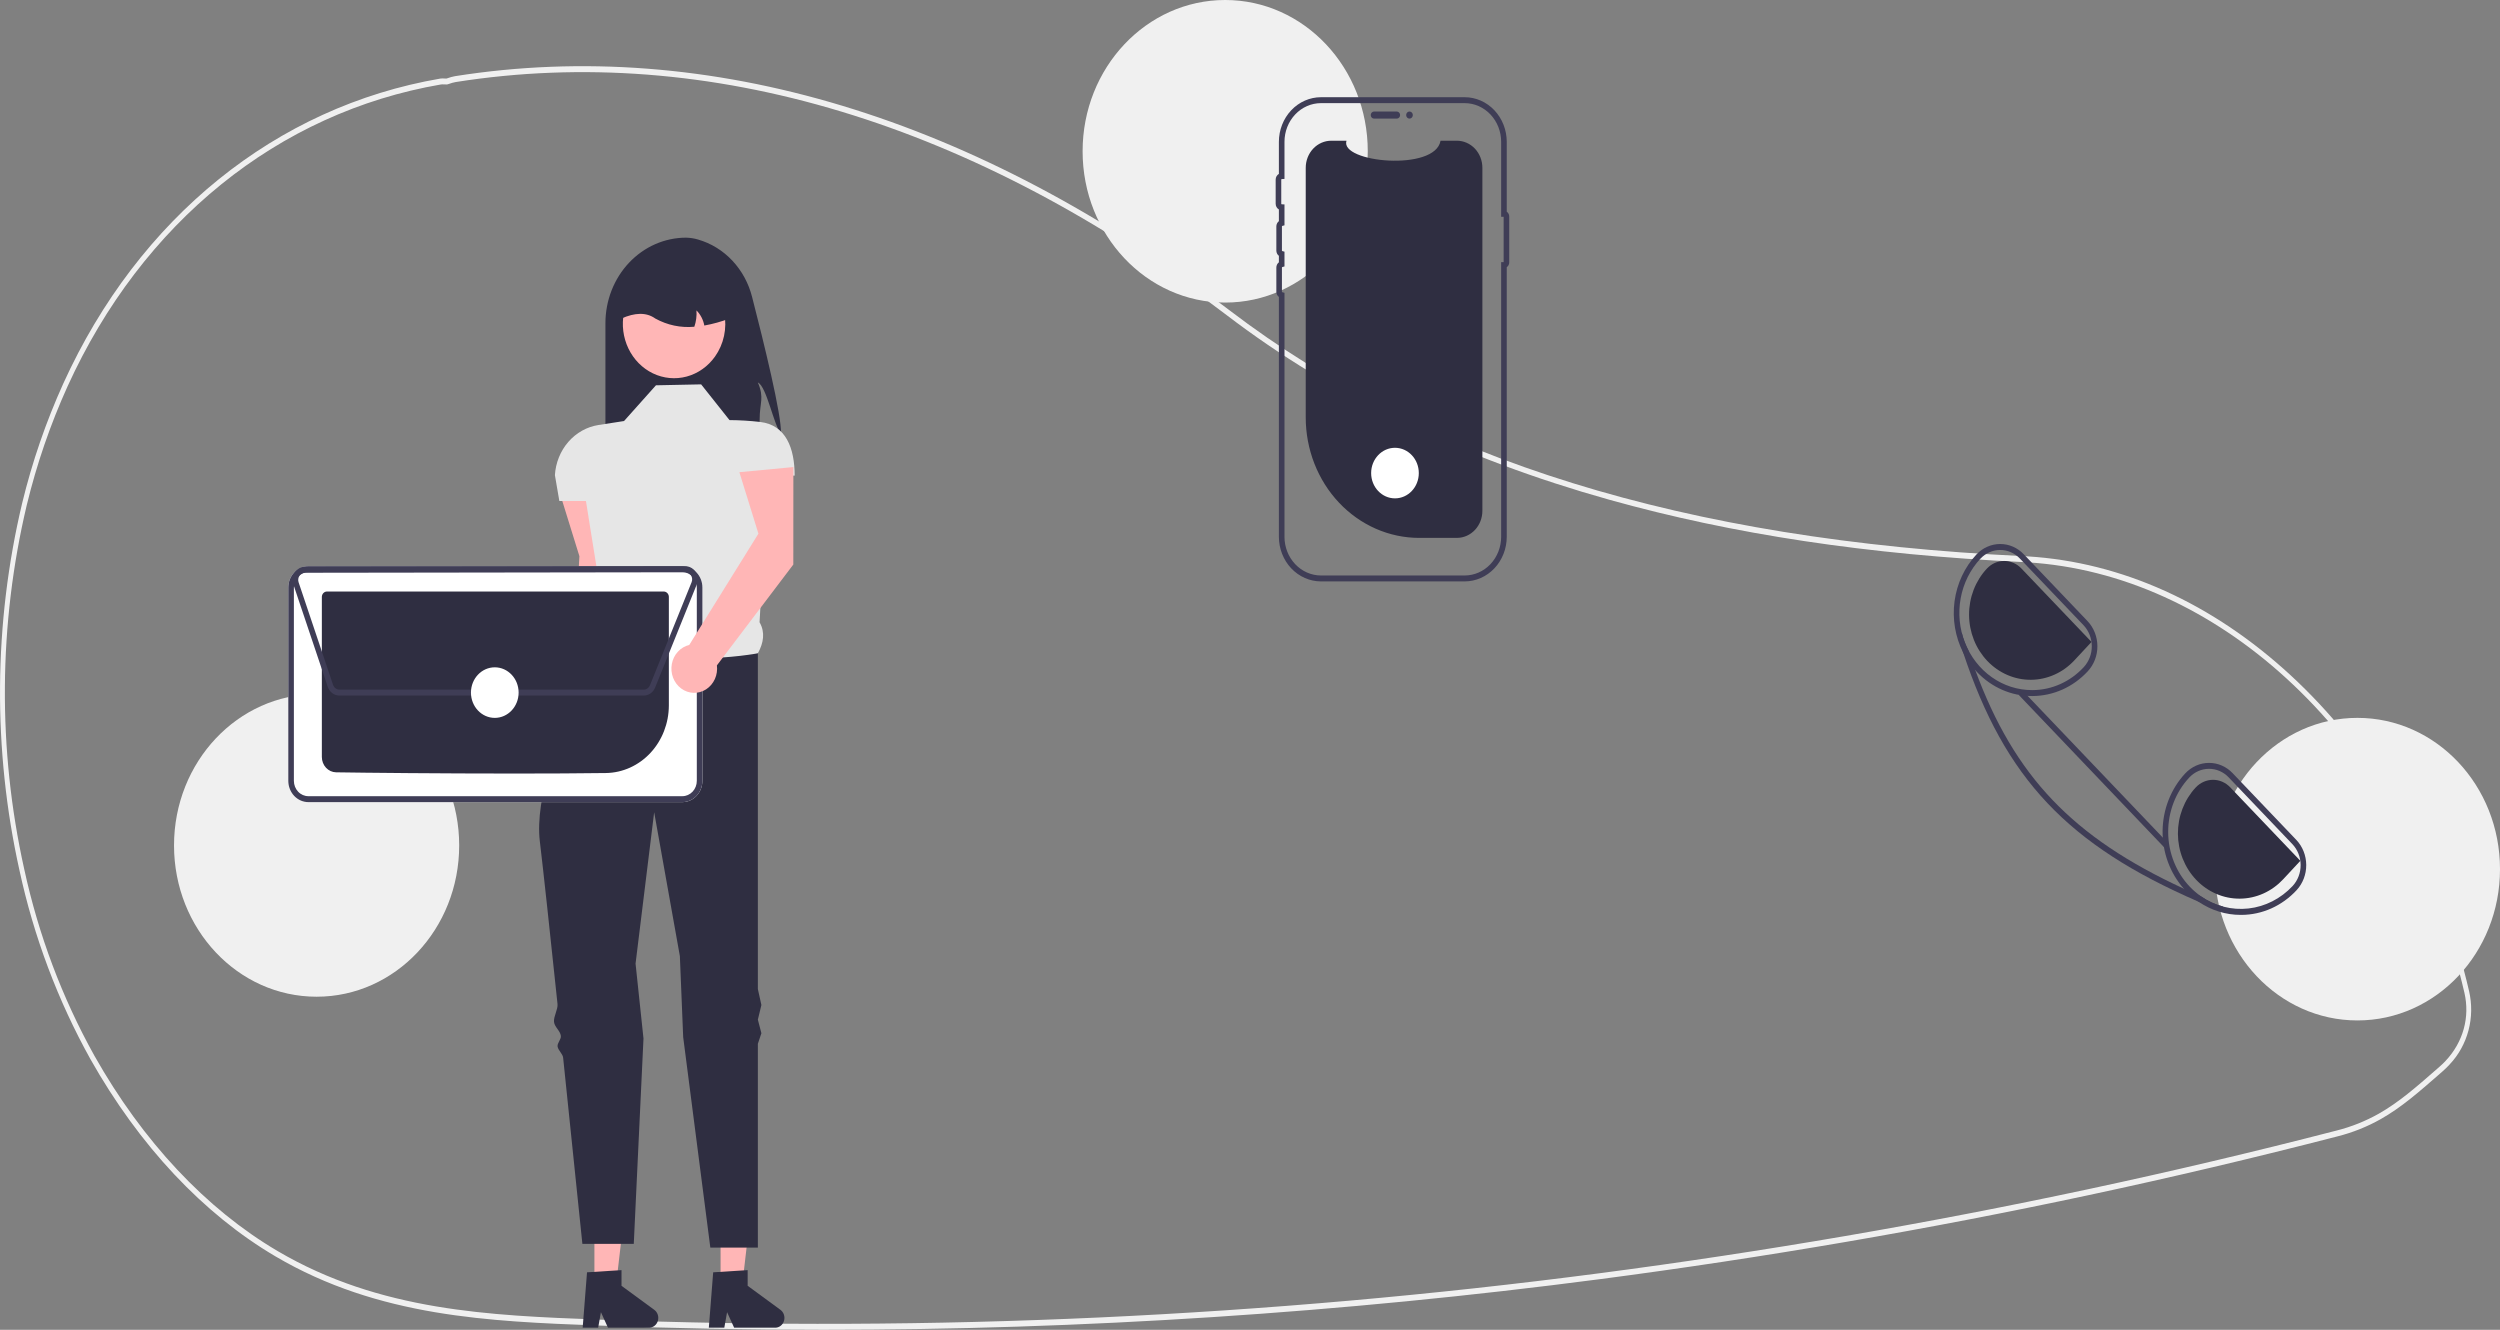 <svg width="188" height="100" viewBox="0 0 188 100" fill="none" xmlns="http://www.w3.org/2000/svg">
<rect x="0" y="0" width="188" height="100" fill="#808080" stroke="none"/>
<g clip-path="url(#clip0_4_35)">
<path d="M61.912 100C56.239 100 50.575 99.892 44.919 99.677C36.838 99.369 28.481 99.05 20.714 94.479C15.281 91.282 10.469 86.152 6.798 79.644C4.345 75.233 2.546 70.447 1.465 65.456C-0.552 56.367 -0.484 46.898 1.665 37.844C2.418 34.739 3.456 31.721 4.764 28.831C10.428 16.385 20.759 8.031 33.109 5.91C33.211 5.896 33.314 5.893 33.416 5.903C33.472 5.906 33.527 5.909 33.584 5.907L33.656 5.882C33.843 5.813 34.034 5.761 34.228 5.726C53.274 2.718 73.408 8.805 92.453 23.33C107.178 34.562 126.693 40.61 152.112 41.82L152.473 41.84C159.55 42.272 166.395 45.367 172.269 50.793C178.067 56.148 182.42 63.293 184.858 71.455C185.158 72.45 185.433 73.486 185.675 74.534C185.9 75.507 185.885 76.526 185.629 77.491C185.373 78.456 184.886 79.335 184.216 80.041V80.043L184.153 80.112C184 80.273 183.84 80.427 183.676 80.571L183.483 80.74C181.859 82.159 180.576 83.281 179.04 84.152C178.016 84.729 176.926 85.166 175.798 85.451C169.604 87.053 163.313 88.539 157.101 89.867C145.037 92.448 132.655 94.577 120.299 96.195C100.929 98.73 81.43 100 61.912 100V100ZM33.272 6.343C33.234 6.343 33.196 6.346 33.158 6.352C20.925 8.453 10.691 16.725 5.083 29.048C3.788 31.909 2.76 34.898 2.015 37.971C-0.114 46.945 -0.182 56.33 1.817 65.338C2.888 70.282 4.669 75.022 7.099 79.391C10.733 85.835 15.496 90.914 20.873 94.077C28.57 98.607 36.887 98.924 44.931 99.231C70.088 100.184 95.276 99.021 120.26 95.752C132.608 94.135 144.982 92.007 157.038 89.427C163.246 88.1 169.532 86.616 175.723 85.014C176.824 84.736 177.887 84.311 178.886 83.748C180.391 82.894 181.662 81.783 183.271 80.377L183.463 80.208C183.604 80.085 183.743 79.953 183.875 79.815L183.913 79.773C185.235 78.359 185.749 76.493 185.324 74.655V74.655C185.084 73.618 184.812 72.593 184.516 71.609C179.535 54.935 166.651 43.151 152.456 42.286L152.097 42.266C140.485 41.713 130.325 40.182 121.035 37.584C109.945 34.482 100.264 29.814 92.259 23.708C73.287 9.239 53.237 3.175 34.275 6.169C34.098 6.201 33.923 6.249 33.754 6.312L33.623 6.351C33.548 6.355 33.474 6.354 33.399 6.348C33.356 6.346 33.313 6.343 33.272 6.343H33.272Z" fill="#F0F0F0"/>
<path d="M58.724 32.581C58.198 32.047 57.661 29.065 56.991 28.762C57.492 29.938 57.128 30.249 57.125 31.539C57.132 32.271 57.051 33.002 56.885 33.713H45.528V24.307C45.528 23.462 45.685 22.626 45.989 21.845C46.294 21.064 46.741 20.355 47.304 19.757C47.867 19.16 48.536 18.686 49.272 18.362C50.008 18.039 50.796 17.872 51.593 17.872C51.897 17.879 52.199 17.925 52.491 18.012C53.468 18.292 54.357 18.839 55.072 19.599C55.785 20.358 56.299 21.304 56.56 22.34C57.425 25.698 58.802 31.288 58.724 32.581Z" fill="#2F2E41"/>
<path d="M46.194 44.151L46.2 36.821L42.139 37.206L43.572 41.829L42.901 53.45C42.576 53.528 42.279 53.704 42.046 53.958C41.814 54.211 41.656 54.531 41.591 54.878C41.527 55.225 41.559 55.585 41.684 55.913C41.809 56.241 42.022 56.523 42.295 56.725C42.569 56.928 42.892 57.041 43.225 57.052C43.559 57.062 43.888 56.97 44.172 56.786C44.457 56.602 44.685 56.333 44.828 56.014C44.972 55.695 45.025 55.338 44.98 54.987L46.194 44.151Z" fill="#FFB6B6"/>
<path d="M54.187 96.537L55.827 96.537L56.608 89.822H54.186L54.187 96.537Z" fill="#FFB6B6"/>
<path d="M53.631 95.678L56.224 95.514V96.693L58.69 98.5C58.812 98.59 58.904 98.718 58.952 98.866C59 99.015 59.003 99.176 58.959 99.326C58.915 99.475 58.827 99.607 58.707 99.7C58.588 99.793 58.444 99.843 58.296 99.843H55.208L54.676 98.677L54.468 99.843H53.304L53.631 95.678Z" fill="#2F2E41"/>
<path d="M44.7 96.537L46.34 96.537L47.121 89.822H44.699L44.7 96.537Z" fill="#FFB6B6"/>
<path d="M44.144 95.678L46.738 95.514V96.693L49.204 98.5C49.325 98.59 49.417 98.718 49.465 98.866C49.514 99.015 49.516 99.176 49.472 99.326C49.428 99.475 49.34 99.607 49.221 99.7C49.101 99.793 48.957 99.843 48.809 99.843H45.721L45.189 98.677L44.981 99.843H43.817L44.144 95.678Z" fill="#2F2E41"/>
<path d="M52.725 28.904L49.327 28.975L46.927 31.662L45.004 31.961C44.134 32.097 43.334 32.545 42.738 33.231C42.142 33.917 41.786 34.799 41.729 35.731L42.062 37.673H44.062L45.218 44.879C44.769 46.095 44.738 47.055 45.661 47.432L48.527 53.16L56.991 49.129C57.42 48.346 57.557 47.559 57.119 46.794L57.724 35.764H59.758C59.758 33.7 59.101 31.961 57.168 31.732C56.401 31.643 55.63 31.596 54.858 31.591L52.725 28.904Z" fill="#E6E6E6"/>
<path d="M56.991 49.129C56.991 49.129 48.727 50.684 45.661 47.431C45.661 47.431 45.35 47.992 44.881 48.922C44.746 49.189 44.486 49.37 44.328 49.694C44.185 49.989 43.818 50.351 43.662 50.684C43.536 50.953 43.737 51.304 43.607 51.594C42.037 55.088 40.203 60.017 40.596 63.272C40.85 65.371 41.373 70.254 41.925 75.5C41.968 75.91 41.619 76.436 41.662 76.849C41.703 77.239 42.136 77.515 42.177 77.905C42.204 78.164 41.902 78.429 41.929 78.688C41.959 78.972 42.318 79.25 42.347 79.533C43.103 86.776 43.795 93.538 43.795 93.538H47.66L48.39 78.094L47.794 72.465L49.193 61.08L51.126 71.899L51.375 77.988L53.417 93.821H56.991V78.494L57.257 77.698L56.991 76.677L57.257 75.576L56.991 74.378V49.129Z" fill="#2F2E41"/>
<path d="M53.769 26.813C53.242 27.555 52.493 28.084 51.645 28.315C50.797 28.545 49.9 28.461 49.102 28.078C48.305 27.696 47.654 27.036 47.257 26.208C46.86 25.38 46.74 24.434 46.918 23.524C47.096 22.614 47.56 21.796 48.235 21.204C48.909 20.612 49.754 20.281 50.629 20.266C51.504 20.252 52.358 20.553 53.05 21.122C53.742 21.691 54.231 22.493 54.436 23.396C54.447 23.445 54.457 23.494 54.466 23.545C54.574 24.111 54.568 24.695 54.448 25.258C54.328 25.821 54.096 26.351 53.769 26.813V26.813Z" fill="#FFB6B6"/>
<path d="M52.965 24.48C52.884 24.045 52.677 23.647 52.374 23.342C52.404 23.759 52.349 24.178 52.214 24.571C51.2 24.666 50.182 24.452 49.28 23.954C48.6 23.465 47.735 23.507 46.727 23.954C46.727 23.434 46.824 22.919 47.011 22.438C47.199 21.958 47.474 21.521 47.82 21.154C48.167 20.786 48.578 20.494 49.031 20.295C49.484 20.096 49.969 19.994 50.459 19.994H51.126C52.116 19.994 53.065 20.411 53.765 21.154C54.465 21.897 54.858 22.904 54.858 23.954C54.243 24.188 53.61 24.364 52.965 24.48V24.48Z" fill="#2F2E41"/>
<path d="M23.809 74.953C29.73 74.953 34.531 69.859 34.531 63.576C34.531 57.293 29.73 52.199 23.809 52.199C17.887 52.199 13.087 57.293 13.087 63.576C13.087 69.859 17.887 74.953 23.809 74.953Z" fill="#F0F0F0"/>
<path d="M92.134 22.753C98.056 22.753 102.856 17.66 102.856 11.377C102.856 5.094 98.056 0 92.134 0C86.213 0 81.412 5.094 81.412 11.377C81.412 17.66 86.213 22.753 92.134 22.753Z" fill="#F0F0F0"/>
<path d="M177.278 76.737C183.2 76.737 188 71.644 188 65.361C188 59.077 183.2 53.984 177.278 53.984C171.357 53.984 166.556 59.077 166.556 65.361C166.556 71.644 171.357 76.737 177.278 76.737Z" fill="#F0F0F0"/>
<path d="M111.475 12.617V38.415C111.475 38.951 111.276 39.465 110.921 39.846C110.566 40.227 110.083 40.444 109.578 40.449C109.571 40.45 109.564 40.45 109.557 40.45H106.728C104.464 40.45 102.292 39.496 100.691 37.797C99.09 36.098 98.191 33.794 98.191 31.392V12.617C98.191 12.078 98.393 11.56 98.753 11.178C99.112 10.797 99.6 10.582 100.109 10.582H101.256C100.724 12.226 107.934 12.919 108.329 10.582H109.557C110.066 10.582 110.554 10.797 110.914 11.178C111.273 11.56 111.475 12.078 111.475 12.617V12.617Z" fill="#2F2E41"/>
<path d="M103.078 8.653C103.078 8.582 103.105 8.515 103.152 8.465C103.199 8.415 103.263 8.387 103.329 8.386H105.039C105.105 8.387 105.169 8.415 105.216 8.465C105.263 8.515 105.289 8.583 105.289 8.653C105.289 8.724 105.263 8.792 105.216 8.842C105.169 8.892 105.105 8.92 105.039 8.92H103.329C103.263 8.92 103.199 8.892 103.152 8.842C103.105 8.792 103.078 8.724 103.078 8.653V8.653Z" fill="#3F3D56"/>
<path d="M110.145 43.722H99.335C98.497 43.721 97.693 43.367 97.1 42.738C96.507 42.109 96.173 41.256 96.172 40.366V22.332C96.113 22.287 96.064 22.228 96.031 22.159C95.998 22.09 95.981 22.013 95.981 21.936V20.122C95.981 20.044 95.998 19.968 96.031 19.899C96.064 19.83 96.113 19.77 96.172 19.725V19.238C96.113 19.193 96.064 19.134 96.031 19.065C95.998 18.996 95.981 18.919 95.981 18.842V17.028C95.981 16.951 95.998 16.874 96.031 16.805C96.064 16.736 96.113 16.677 96.172 16.631V15.752C96.099 15.71 96.038 15.648 95.995 15.572C95.952 15.496 95.93 15.409 95.93 15.321V13.507C95.93 13.419 95.952 13.332 95.995 13.257C96.038 13.181 96.099 13.119 96.172 13.077V10.666C96.173 9.776 96.507 8.923 97.1 8.294C97.693 7.665 98.497 7.311 99.335 7.31H110.145C110.983 7.311 111.787 7.665 112.38 8.294C112.973 8.923 113.307 9.776 113.308 10.666V15.921C113.365 15.959 113.412 16.011 113.444 16.074C113.477 16.136 113.494 16.206 113.494 16.277V19.736C113.494 19.807 113.477 19.877 113.444 19.939C113.412 20.002 113.365 20.055 113.308 20.092V40.366C113.307 41.256 112.973 42.109 112.38 42.738C111.787 43.367 110.983 43.721 110.145 43.722V43.722ZM99.335 7.756C98.608 7.757 97.911 8.064 97.397 8.609C96.883 9.155 96.593 9.895 96.593 10.666V13.456L96.39 13.465C96.38 13.465 96.37 13.47 96.362 13.478C96.355 13.486 96.351 13.496 96.351 13.507V15.321C96.351 15.332 96.355 15.343 96.363 15.351C96.37 15.359 96.38 15.363 96.39 15.364L96.593 15.372V16.945L96.433 16.986C96.424 16.989 96.416 16.994 96.41 17.002C96.404 17.009 96.401 17.018 96.401 17.028V18.842C96.401 18.851 96.404 18.861 96.41 18.868C96.416 18.876 96.424 18.881 96.433 18.883L96.593 18.925V20.038L96.433 20.08C96.424 20.083 96.416 20.088 96.41 20.095C96.404 20.103 96.401 20.112 96.401 20.122V21.936C96.401 21.945 96.404 21.955 96.41 21.962C96.416 21.97 96.424 21.975 96.433 21.977L96.593 22.019V40.366C96.593 41.138 96.883 41.877 97.397 42.423C97.911 42.968 98.608 43.275 99.335 43.276H110.145C110.872 43.275 111.569 42.968 112.083 42.423C112.597 41.877 112.887 41.138 112.887 40.366V19.71H113.074V16.303H112.887V10.666C112.887 9.895 112.597 9.155 112.083 8.609C111.569 8.064 110.872 7.757 110.145 7.756L99.335 7.756Z" fill="#3F3D56"/>
<path d="M105.994 8.92C106.133 8.92 106.245 8.8 106.245 8.653C106.245 8.506 106.133 8.386 105.994 8.386C105.855 8.386 105.743 8.506 105.743 8.653C105.743 8.8 105.855 8.92 105.994 8.92Z" fill="#3F3D56"/>
<path d="M51.313 60.32H23.187C22.788 60.319 22.405 60.15 22.122 59.85C21.84 59.55 21.681 59.144 21.68 58.721V44.178C21.681 43.755 21.84 43.349 22.122 43.049C22.405 42.749 22.788 42.58 23.187 42.579H51.313C51.713 42.58 52.096 42.749 52.378 43.049C52.66 43.348 52.82 43.755 52.821 44.178V58.72C52.82 59.144 52.66 59.55 52.378 59.85C52.096 60.15 51.713 60.319 51.313 60.32Z" fill="white"/>
<path d="M51.313 60.32H23.187C22.788 60.319 22.405 60.15 22.122 59.85C21.84 59.55 21.681 59.144 21.68 58.721V44.178C21.681 43.755 21.84 43.349 22.122 43.049C22.405 42.749 22.788 42.58 23.187 42.579H51.313C51.713 42.58 52.096 42.749 52.378 43.049C52.66 43.348 52.82 43.755 52.821 44.178V58.72C52.82 59.144 52.66 59.55 52.378 59.85C52.096 60.15 51.713 60.319 51.313 60.32ZM23.187 43.025C22.899 43.026 22.623 43.148 22.419 43.364C22.216 43.58 22.101 43.873 22.1 44.179V58.72C22.101 59.026 22.216 59.319 22.42 59.535C22.623 59.751 22.899 59.873 23.187 59.873H51.313C51.601 59.873 51.877 59.751 52.081 59.535C52.285 59.319 52.399 59.026 52.4 58.72V44.178C52.399 43.873 52.285 43.58 52.081 43.364C51.877 43.148 51.601 43.026 51.313 43.025L23.187 43.025Z" fill="#3F3D56"/>
<path d="M38.758 58.171C33.211 58.171 27.427 58.114 25.268 58.078C24.985 58.072 24.714 57.948 24.515 57.733C24.316 57.518 24.204 57.229 24.203 56.928V44.891C24.203 44.783 24.243 44.679 24.315 44.603C24.387 44.526 24.484 44.483 24.586 44.483H49.914C50.016 44.483 50.113 44.526 50.185 44.602C50.257 44.678 50.298 44.782 50.298 44.889V53.057C50.293 54.39 49.796 55.668 48.914 56.617C48.031 57.566 46.833 58.11 45.577 58.132C43.565 58.16 41.184 58.171 38.758 58.171Z" fill="#2F2E41"/>
<path d="M48.41 52.306H25.524C25.333 52.306 25.146 52.243 24.989 52.126C24.833 52.008 24.714 51.843 24.649 51.652L22.059 43.941C22.009 43.792 21.993 43.633 22.013 43.476C22.034 43.32 22.089 43.171 22.174 43.042C22.26 42.913 22.374 42.807 22.506 42.734C22.638 42.662 22.784 42.623 22.933 42.623L51.54 42.581C51.676 42.581 51.81 42.612 51.933 42.673C52.056 42.734 52.166 42.823 52.253 42.933C52.34 43.044 52.404 43.173 52.439 43.313C52.474 43.452 52.48 43.598 52.456 43.74L52.478 43.75L52.396 43.954L52.395 43.956L49.264 51.709C49.193 51.886 49.074 52.037 48.922 52.144C48.77 52.25 48.592 52.307 48.41 52.306V52.306ZM51.541 43.027L22.934 43.069C22.852 43.069 22.772 43.09 22.7 43.13C22.627 43.17 22.565 43.228 22.518 43.298C22.471 43.369 22.441 43.451 22.43 43.536C22.419 43.622 22.427 43.709 22.455 43.791L25.045 51.502C25.081 51.606 25.146 51.697 25.232 51.761C25.317 51.825 25.42 51.86 25.525 51.86H48.41C48.51 51.86 48.607 51.829 48.69 51.771C48.773 51.713 48.838 51.63 48.877 51.533L52.009 43.78L52.163 43.85L52.009 43.78C52.042 43.698 52.056 43.608 52.048 43.519C52.041 43.43 52.012 43.344 51.966 43.27C51.92 43.195 51.856 43.134 51.782 43.092C51.708 43.049 51.625 43.027 51.541 43.027V43.027Z" fill="#3F3D56"/>
<path d="M37.208 53.985C38.197 53.985 39 53.133 39 52.083C39 51.033 38.197 50.182 37.208 50.182C36.218 50.182 35.416 51.033 35.416 52.083C35.416 53.133 36.218 53.985 37.208 53.985Z" fill="white"/>
<path d="M104.902 37.477C105.892 37.477 106.694 36.626 106.694 35.576C106.694 34.526 105.892 33.674 104.902 33.674C103.913 33.674 103.11 34.526 103.11 35.576C103.11 36.626 103.913 37.477 104.902 37.477Z" fill="white"/>
<path d="M172.68 63.157L167.893 58.142C167.66 57.896 167.384 57.701 167.08 57.569C166.776 57.436 166.45 57.369 166.121 57.37H166.104C165.773 57.371 165.445 57.442 165.14 57.578C164.835 57.715 164.558 57.914 164.326 58.164C163.255 59.314 162.647 60.859 162.627 62.474C162.608 64.09 163.18 65.651 164.223 66.829C164.273 66.886 164.326 66.942 164.378 66.998C164.669 67.305 164.991 67.578 165.337 67.812C166.283 68.461 167.387 68.804 168.514 68.8H168.549C169.323 68.798 170.088 68.632 170.801 68.314C171.513 67.995 172.159 67.53 172.701 66.945C173.171 66.439 173.433 65.756 173.429 65.046C173.425 64.336 173.156 63.657 172.68 63.157V63.157ZM172.403 66.63C171.514 67.58 170.344 68.176 169.089 68.317C167.835 68.459 166.573 68.137 165.516 67.406C165.213 67.194 164.931 66.951 164.673 66.681C163.641 65.6 163.057 64.129 163.048 62.591C163.038 61.052 163.606 59.573 164.624 58.479C164.818 58.269 165.049 58.103 165.304 57.989C165.558 57.876 165.832 57.817 166.109 57.816H166.121C166.395 57.815 166.666 57.871 166.919 57.982C167.173 58.092 167.403 58.254 167.597 58.459L172.384 63.476C172.78 63.892 173.005 64.457 173.008 65.049C173.012 65.64 172.794 66.209 172.403 66.63V66.63Z" fill="#3F3D56"/>
<path d="M156.974 46.698L152.187 41.681C151.716 41.185 151.078 40.908 150.415 40.909H150.4C150.068 40.911 149.74 40.982 149.435 41.119C149.129 41.255 148.852 41.455 148.619 41.706C147.734 42.659 147.161 43.889 146.982 45.213C146.804 46.538 147.03 47.889 147.627 49.067L147.629 49.069C147.876 49.551 148.182 49.996 148.539 50.392C148.579 50.441 148.626 50.49 148.672 50.539C149.771 51.697 151.258 52.346 152.807 52.342H152.845C153.618 52.339 154.384 52.172 155.096 51.854C155.809 51.535 156.455 51.069 156.997 50.484C157.23 50.234 157.414 49.937 157.539 49.612C157.663 49.286 157.727 48.937 157.724 48.586C157.722 48.234 157.655 47.887 157.526 47.563C157.397 47.239 157.21 46.945 156.974 46.698V46.698ZM156.696 50.172C156.193 50.715 155.594 51.147 154.932 51.443C154.271 51.739 153.561 51.893 152.843 51.896H152.807C151.729 51.895 150.675 51.557 149.778 50.922C148.881 50.288 148.181 49.387 147.765 48.331C147.35 47.276 147.238 46.113 147.443 44.99C147.649 43.868 148.162 42.834 148.92 42.02C149.312 41.6 149.845 41.362 150.402 41.358C150.96 41.354 151.496 41.585 151.893 42L156.68 47.015C157.076 47.432 157.3 47.998 157.303 48.59C157.306 49.181 157.088 49.75 156.696 50.172L156.696 50.172Z" fill="#3F3D56"/>
<path d="M172.986 64.733L167.709 59.203C167.363 58.841 166.896 58.639 166.41 58.642C165.924 58.646 165.459 58.853 165.117 59.219C164.69 59.678 164.351 60.221 164.122 60.818C163.892 61.416 163.776 62.055 163.779 62.7C163.783 63.345 163.906 63.983 164.142 64.577C164.378 65.171 164.722 65.71 165.154 66.164C165.587 66.617 166.099 66.975 166.662 67.218C167.225 67.461 167.828 67.584 168.436 67.579C169.043 67.575 169.644 67.444 170.204 67.193C170.764 66.942 171.272 66.576 171.699 66.117L172.986 64.733Z" fill="#2F2E41"/>
<path d="M157.281 48.274L152.003 42.743C151.657 42.381 151.19 42.18 150.704 42.183C150.218 42.186 149.753 42.394 149.412 42.76C148.984 43.219 148.646 43.762 148.416 44.359C148.187 44.956 148.07 45.596 148.074 46.24C148.077 46.885 148.2 47.523 148.436 48.118C148.672 48.712 149.016 49.251 149.449 49.705C149.881 50.158 150.393 50.516 150.957 50.759C151.52 51.002 152.122 51.125 152.73 51.12C153.338 51.116 153.939 50.984 154.499 50.733C155.059 50.483 155.566 50.117 155.993 49.657L157.281 48.274Z" fill="#2F2E41"/>
<path d="M167.187 68.178L167.061 68.531C166.468 68.292 165.893 68.052 165.337 67.812C155.481 63.545 150.776 58.55 147.629 49.07L147.627 49.067C147.478 48.621 147.333 48.165 147.192 47.698L147.524 47.584C147.635 48.033 147.797 48.466 148.007 48.873C148.18 49.393 148.357 49.9 148.539 50.392C151.497 58.394 155.86 62.967 164.223 66.829C164.643 67.023 165.074 67.215 165.516 67.406C166.028 67.761 166.593 68.022 167.187 68.178V68.178Z" fill="#3F3D56"/>
<path d="M152.099 51.936L151.804 52.253L162.723 63.697L163.018 63.379L152.099 51.936Z" fill="#3F3D56"/>
<path d="M59.657 42.454L59.662 35.123L55.601 35.508L57.034 40.132L51.832 48.5C51.506 48.578 51.209 48.754 50.977 49.008C50.744 49.261 50.586 49.581 50.522 49.928C50.458 50.275 50.49 50.635 50.615 50.963C50.74 51.291 50.952 51.573 51.226 51.775C51.499 51.977 51.822 52.091 52.156 52.102C52.489 52.112 52.818 52.02 53.103 51.836C53.387 51.651 53.615 51.383 53.759 51.064C53.902 50.744 53.955 50.388 53.911 50.037L59.657 42.454Z" fill="#FFB6B6"/>
</g>
<defs>
<clipPath id="clip0_4_35">
<rect width="188" height="100" fill="white"/>
</clipPath>
</defs>
</svg>
